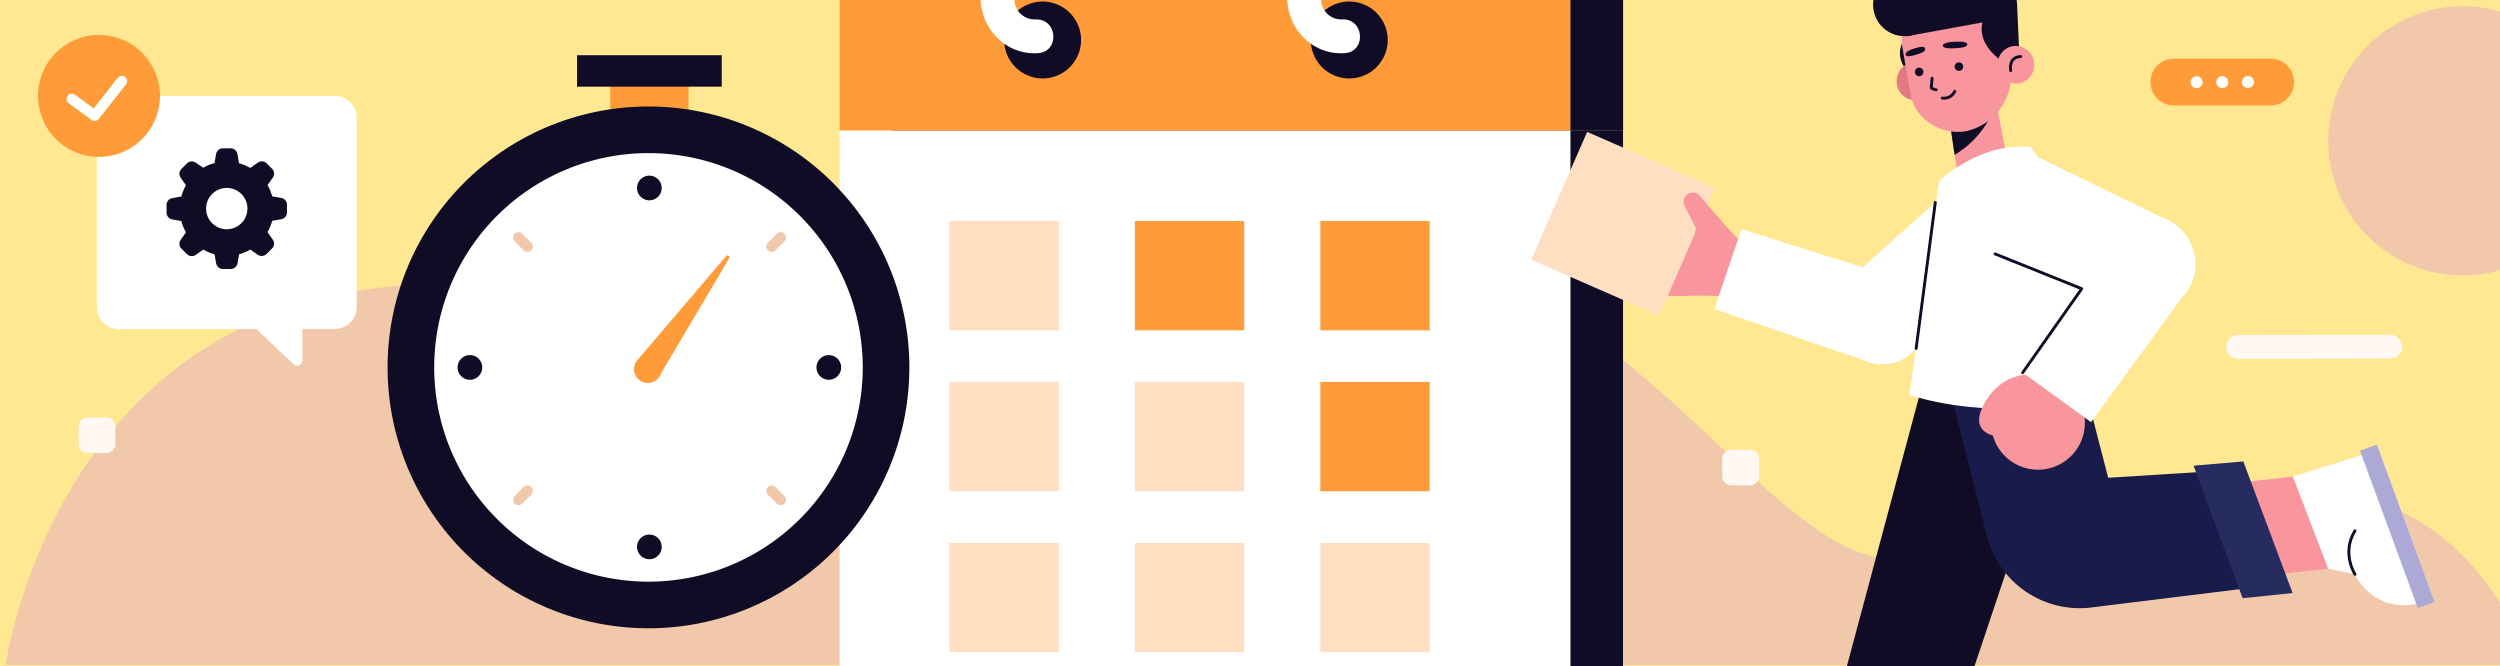 <svg xmlns="http://www.w3.org/2000/svg" xmlns:xlink="http://www.w3.org/1999/xlink" width="663.791" height="176.896" viewBox="0 0 663.791 176.896">
  <defs>
    <clipPath id="clip-path">
      <path id="Trazado_161036" data-name="Trazado 161036" d="M0,0H663.791V176.9H0Z" transform="translate(739 6023.604)" fill="#ffd947"/>
    </clipPath>
  </defs>
  <g id="Grupo_169448" data-name="Grupo 169448" transform="translate(-739 -6047.604)">
    <path id="Trazado_156666" data-name="Trazado 156666" d="M0,0H663.791V176.9H0Z" transform="translate(739 6047.604)" fill="#ffe891"/>
    <g id="Grupo_218" data-name="Grupo 218" transform="translate(0 24)" clip-path="url(#clip-path)">
      <g id="Grupo_169334" data-name="Grupo 169334" transform="translate(756 5895)">
        <g id="Grupo_169338" data-name="Grupo 169338">
          <path id="Trazado_161037" data-name="Trazado 161037" d="M631.149,318.005c-6.088.618-37.578,11.048-42.684,12.567l0-.008c-.075.025-.147.044-.221.068-.2.061-.4.123-.6.185-30.427,9.651-44.4,7.841-56.365,4.575-32.307-8.821-70.439-79.547-122.762-72.2-22.194,3.117-21.074,40.108-34.99,48.734l.019-.038c-.1.073-.194.133-.291.206-2,1.245-3.942,2.511-5.78,3.815-27.216,15.791-54.326-4.794-62.11-9.456-.572-.369-1.167-3.3-1.747-3.663-.311-.206-.484-.327-.484-.327l0,.025c-34.1-21.365-112.271-43.82-164.557-38.507C48.736,273.114,36.513,364.5,36.513,364.5H707.848c-10.486-21.417-26.514-51.6-76.7-46.5" transform="translate(-52 -59.307)" fill="#f2c8aa"/>
          <path id="Trazado_161038" data-name="Trazado 161038" d="M660.495,206.606l-40.477.056a3.15,3.15,0,0,1-.008-6.3l40.476-.057a3.151,3.151,0,0,1,.009,6.3" transform="translate(-42.755 17.209)" fill="#fff8f3"/>
          <path id="Trazado_161039" data-name="Trazado 161039" d="M180.3,32.789l-78.509.056a3.15,3.15,0,1,1-.009-6.3l78.509-.057a3.151,3.151,0,0,1,.009,6.3" fill="#fff8f3"/>
          <path id="Trazado_161040" data-name="Trazado 161040" d="M607.714,87.864l-4.995.007a2.377,2.377,0,0,1-2.38-2.373l-.006-4.689a2.376,2.376,0,0,1,2.373-2.38l4.995-.007a2.377,2.377,0,0,1,2.38,2.373l.006,4.689a2.376,2.376,0,0,1-2.373,2.38" transform="translate(-160.041 169.594)" fill="#fff8f3"/>
          <path id="Trazado_161041" data-name="Trazado 161041" d="M11.263,248.882l-4.995.007a2.377,2.377,0,0,1-2.38-2.373l-.007-4.689a2.377,2.377,0,0,1,2.374-2.38l4.995-.007a2.377,2.377,0,0,1,2.38,2.373l.006,4.689a2.377,2.377,0,0,1-2.373,2.38" fill="#fff8f3"/>
          <path id="Trazado_161042" data-name="Trazado 161042" d="M532.211,35.734A35.734,35.734,0,1,1,496.477,0a35.734,35.734,0,0,1,35.734,35.734" transform="translate(140.442 130.271)" fill="#f2c8aa"/>
          <path id="Trazado_161043" data-name="Trazado 161043" d="M585.894,156.6H560.2a6.209,6.209,0,0,1,0-12.419h25.69a6.209,6.209,0,0,1,0,12.419" fill="#ff9c39"/>
          <path id="Trazado_161044" data-name="Trazado 161044" d="M567.823,150.412a1.589,1.589,0,1,1-1.594-1.584,1.589,1.589,0,0,1,1.594,1.584" fill="#fff"/>
          <path id="Trazado_161045" data-name="Trazado 161045" d="M574.638,150.391a1.589,1.589,0,1,1-1.594-1.584,1.589,1.589,0,0,1,1.594,1.584" fill="#fff"/>
          <path id="Trazado_161046" data-name="Trazado 161046" d="M581.452,150.369a1.589,1.589,0,1,1-1.594-1.584,1.589,1.589,0,0,1,1.594,1.584" fill="#fff"/>
          <g id="Grupo_169335" data-name="Grupo 169335" transform="translate(-33.325 44.299)">
            <path id="Trazado_161047" data-name="Trazado 161047" d="M105.19,171.677H47.881a5.847,5.847,0,0,1-5.847-5.847V115.624a5.847,5.847,0,0,1,5.847-5.847H105.19a5.847,5.847,0,0,1,5.847,5.847V165.83a5.847,5.847,0,0,1-5.847,5.847" fill="#fff"/>
            <path id="Trazado_161048" data-name="Trazado 161048" d="M76.535,164.258l17.736,16.73a1.386,1.386,0,0,0,2.337-1.008V159.209Z" fill="#fff"/>
            <path id="Trazado_161049" data-name="Trazado 161049" d="M58.793,109.777A16.192,16.192,0,1,1,42.6,93.585a16.192,16.192,0,0,1,16.193,16.192" fill="#ff9c39"/>
            <path id="Trazado_161050" data-name="Trazado 161050" d="M35.4,110.588l6.061,4.429,7.212-9.16" fill="none" stroke="#fff" stroke-linecap="round" stroke-linejoin="round" stroke-width="2.793"/>
            <path id="Trazado_161051" data-name="Trazado 161051" d="M91,136.863l-2.4-.42a12.485,12.485,0,0,0-1.237-2.987l1.4-1.993a1.841,1.841,0,0,0-.206-2.36l-1.436-1.436a1.841,1.841,0,0,0-2.36-.168l-1.993,1.4a12.4,12.4,0,0,0-2.987-1.237l-.412-2.452a1.84,1.84,0,0,0-1.78-1.527h-2.07a1.841,1.841,0,0,0-1.818,1.527l-.42,2.391a12.381,12.381,0,0,0-2.986,1.237L68.305,127.5a1.841,1.841,0,0,0-2.36.206l-1.436,1.436a1.841,1.841,0,0,0-.206,2.36l1.4,1.993a12.486,12.486,0,0,0-1.237,2.987l-2.391.42a1.841,1.841,0,0,0-1.527,1.818v2.032a1.839,1.839,0,0,0,1.527,1.817l2.391.42a12.371,12.371,0,0,0,1.237,2.987l-1.4,1.994a1.841,1.841,0,0,0,.206,2.36l1.436,1.436a1.841,1.841,0,0,0,2.36.206l1.993-1.4a12.4,12.4,0,0,0,2.987,1.237l.42,2.391a1.841,1.841,0,0,0,1.818,1.528h2.062A1.842,1.842,0,0,0,79.4,154.2l.42-2.391a12.381,12.381,0,0,0,2.986-1.237l1.948,1.367a1.841,1.841,0,0,0,2.36-.206l1.436-1.436a1.841,1.841,0,0,0,.206-2.36l-1.4-2.009a12.461,12.461,0,0,0,1.237-2.986l2.4-.42a1.841,1.841,0,0,0,1.528-1.818v-2.032A1.841,1.841,0,0,0,91,136.863m-14.466,8.31a5.484,5.484,0,1,1,5.484-5.484v.03a5.484,5.484,0,0,1-5.484,5.454" fill="#100c25"/>
          </g>
          <g id="Grupo_169337" data-name="Grupo 169337" transform="translate(27.562 29.79)">
            <path id="Trazado_161052" data-name="Trazado 161052" d="M196,311.357a8.892,8.892,0,0,0,8.892,8.892H381.159a8.893,8.893,0,0,0,8.893-8.892V152.267H196Z" transform="translate(-3.677 -18.832)" fill="#100c25"/>
            <path id="Trazado_161053" data-name="Trazado 161053" d="M381.191,88.588H204.926a8.892,8.892,0,0,0-8.892,8.892v41.558H390.083V97.48a8.892,8.892,0,0,0-8.892-8.892" transform="translate(-3.683 -5.555)" fill="#100c25"/>
            <path id="Trazado_161054" data-name="Trazado 161054" d="M178.369,311.357a8.892,8.892,0,0,0,8.892,8.892H363.526a8.893,8.893,0,0,0,8.893-8.892V152.267H178.369Z" transform="translate(0 -18.832)" fill="#fff"/>
            <path id="Trazado_161055" data-name="Trazado 161055" d="M363.526,88.526H187.261a8.892,8.892,0,0,0-8.892,8.892v41.558H372.418V97.418a8.892,8.892,0,0,0-8.892-8.892" transform="translate(0 -5.542)" fill="#ff9c39"/>
            <path id="Trazado_161056" data-name="Trazado 161056" d="M253.992,119.254a10.21,10.21,0,1,1-10.21-10.21,10.21,10.21,0,0,1,10.21,10.21" transform="translate(-11.51 -9.82)" fill="#100c25"/>
            <path id="Trazado_161057" data-name="Trazado 161057" d="M239.98,103.967h0a5.31,5.31,0,0,1-5.311-5.31v-22.2a5.45,5.45,0,0,1,4.253-5.416,5.319,5.319,0,0,1,6.368,5.207v6.738h8.989V76.753c0-7.609-5.73-14.264-13.322-14.772A14.315,14.315,0,0,0,225.68,76.247V98.194c0,7.459,5.518,14.012,12.945,14.7a14.535,14.535,0,0,0,2.344.028c5.66-.389,5.192-8.955-.481-8.955Z" transform="translate(-9.865 0)" fill="#fff"/>
            <path id="Trazado_161058" data-name="Trazado 161058" d="M356.854,119.254a10.21,10.21,0,1,1-10.21-10.21,10.211,10.211,0,0,1,10.21,10.21" transform="translate(-32.958 -9.82)" fill="#100c25"/>
            <path id="Trazado_161059" data-name="Trazado 161059" d="M342.842,103.967h0a5.31,5.31,0,0,1-5.309-5.31v-22.2a5.45,5.45,0,0,1,4.252-5.416,5.319,5.319,0,0,1,6.368,5.207v6.738h8.989V76.753c0-7.609-5.729-14.264-13.321-14.772a14.314,14.314,0,0,0-15.277,14.267V98.194c0,7.459,5.517,14.012,12.945,14.7a14.533,14.533,0,0,0,2.344.028c5.66-.389,5.191-8.955-.482-8.955Z" transform="translate(-31.313 0)" fill="#fff"/>
            <rect id="Rectángulo_42495" data-name="Rectángulo 42495" width="29.026" height="29.026" transform="translate(207.521 157.499)" fill="#ffdec2"/>
            <rect id="Rectángulo_42496" data-name="Rectángulo 42496" width="29.026" height="29.026" transform="translate(207.521 200.231)" fill="#ffdec2"/>
            <rect id="Rectángulo_42497" data-name="Rectángulo 42497" width="29.026" height="29.026" transform="translate(207.521 242.963)" fill="#ffdec2"/>
            <rect id="Rectángulo_42498" data-name="Rectángulo 42498" width="29.026" height="29.026" transform="translate(256.768 157.499)" fill="#ff9c39"/>
            <rect id="Rectángulo_42499" data-name="Rectángulo 42499" width="29.026" height="29.026" transform="translate(256.768 200.231)" fill="#ffdec2"/>
            <rect id="Rectángulo_42500" data-name="Rectángulo 42500" width="29.026" height="29.026" transform="translate(256.768 242.963)" fill="#ffdec2"/>
            <rect id="Rectángulo_42501" data-name="Rectángulo 42501" width="29.026" height="29.026" transform="translate(306.014 157.499)" fill="#ff9c39"/>
            <rect id="Rectángulo_42502" data-name="Rectángulo 42502" width="29.026" height="29.026" transform="translate(306.014 200.231)" fill="#ff9c39"/>
            <rect id="Rectángulo_42503" data-name="Rectángulo 42503" width="29.026" height="29.026" transform="translate(306.014 242.963)" fill="#ffdec2"/>
          </g>
          <g id="Grupo_169336" data-name="Grupo 169336" transform="translate(13.18 19.857)">
            <rect id="Rectángulo_42504" data-name="Rectángulo 42504" width="20.796" height="13.695" transform="translate(131.849 128.21)" fill="#ff9c39"/>
            <rect id="Rectángulo_42505" data-name="Rectángulo 42505" width="38.42" height="8.352" transform="translate(123.036 123.409)" fill="#100c25"/>
            <path id="Trazado_161060" data-name="Trazado 161060" d="M211.273,208.883A69.272,69.272,0,1,1,142,139.611a69.272,69.272,0,0,1,69.272,69.272" transform="translate(0 -2.59)" fill="#100c25"/>
            <path id="Trazado_161061" data-name="Trazado 161061" d="M201.249,211.238a56.893,56.893,0,1,1-56.893-56.893,56.893,56.893,0,0,1,56.893,56.893" transform="translate(-2.355 -4.945)" fill="#fff"/>
            <path id="Trazado_161062" data-name="Trazado 161062" d="M116.207,184.591a1.427,1.427,0,0,1-1.012-.419l-2.376-2.376a1.431,1.431,0,0,1,2.024-2.024l2.377,2.376a1.431,1.431,0,0,1-1.012,2.443" transform="translate(-6.341 -8.943)" fill="#f2c8aa"/>
            <path id="Trazado_161063" data-name="Trazado 161063" d="M196.211,264.6a1.427,1.427,0,0,1-1.013-.419l-2.376-2.376a1.431,1.431,0,0,1,2.024-2.024l2.377,2.376a1.431,1.431,0,0,1-1.012,2.443" transform="translate(-19.13 -21.732)" fill="#f2c8aa"/>
            <path id="Trazado_161064" data-name="Trazado 161064" d="M113.83,264.6a1.431,1.431,0,0,1-1.013-2.443l2.377-2.376a1.431,1.431,0,0,1,2.024,2.024l-2.376,2.376a1.426,1.426,0,0,1-1.012.419" transform="translate(-6.341 -21.732)" fill="#f2c8aa"/>
            <path id="Trazado_161065" data-name="Trazado 161065" d="M193.835,184.591a1.431,1.431,0,0,1-1.012-2.443l2.377-2.376a1.431,1.431,0,0,1,2.024,2.024l-2.376,2.376a1.427,1.427,0,0,1-1.012.419" transform="translate(-19.13 -8.943)" fill="#f2c8aa"/>
            <path id="Trazado_161066" data-name="Trazado 161066" d="M158.115,164.746a3.275,3.275,0,1,1-3.275-3.275,3.275,3.275,0,0,1,3.275,3.275" transform="translate(-12.602 -6.084)" fill="#100c25"/>
            <path id="Trazado_161067" data-name="Trazado 161067" d="M158.115,278.171a3.275,3.275,0,1,1-3.275-3.275,3.275,3.275,0,0,1,3.275,3.275" transform="translate(-12.602 -24.216)" fill="#100c25"/>
            <path id="Trazado_161068" data-name="Trazado 161068" d="M98.127,218.183a3.275,3.275,0,1,1-3.275,3.275,3.275,3.275,0,0,1,3.275-3.275" transform="translate(-3.536 -15.15)" fill="#100c25"/>
            <path id="Trazado_161069" data-name="Trazado 161069" d="M211.553,218.183a3.275,3.275,0,1,1-3.276,3.275,3.275,3.275,0,0,1,3.276-3.275" transform="translate(-21.668 -15.15)" fill="#100c25"/>
            <path id="Trazado_161070" data-name="Trazado 161070" d="M175.039,186.9l-23.382,27.406A3.675,3.675,0,1,0,157.781,218l18.073-30.515a.5.5,0,0,0-.815-.582" transform="translate(-12.447 -10.121)" fill="#ff9c39"/>
          </g>
          <path id="Trazado_161071" data-name="Trazado 161071" d="M494.4,340.341l10.173-40.933-24.342-3.74L468.29,340.341Z" fill="#f8959d"/>
          <path id="Trazado_161072" data-name="Trazado 161072" d="M494.4,340.341H468.29l-3.85,6.141s-13.819.813-13.278,17.342H493.3Z" fill="#fff"/>
          <rect id="Rectángulo_42506" data-name="Rectángulo 42506" width="44.497" height="4.766" transform="translate(450.263 359.059)" fill="#aca9d6"/>
          <path id="Trazado_161073" data-name="Trazado 161073" d="M464.44,346.483s8.072-1.223,10.746,2.89" fill="none" stroke="#100c25" stroke-linecap="round" stroke-linejoin="round" stroke-width="0.775"/>
          <path id="Trazado_161074" data-name="Trazado 161074" d="M534.586,223.871,500.057,326.983l-32.231-.759,27.347-102.1Z" fill="#100c25"/>
          <path id="Trazado_161075" data-name="Trazado 161075" d="M506.122,316.3l-3.489,12.783-38.309.15,3.282-12.933Z" fill="#262b60"/>
          <path id="Trazado_161076" data-name="Trazado 161076" d="M591.81,255.143l-43.013,4.8,12.522,24.006,39.866-4.366Z" fill="#f8959d"/>
          <path id="Trazado_161077" data-name="Trazado 161077" d="M591.81,255.143l9.375,24.445,7.093,1.5s5.527,12.692,20.855,6.485l-14.526-39.554Z" fill="#fff"/>
          <rect id="Rectángulo_42507" data-name="Rectángulo 42507" width="4.765" height="44.497" transform="translate(609.63 248.287) rotate(-20.166)" fill="#aca9d6"/>
          <path id="Trazado_161078" data-name="Trazado 161078" d="M608.278,281.084s-3.643-5.657,0-11.536" fill="none" stroke="#100c25" stroke-linecap="round" stroke-linejoin="round" stroke-width="0.775"/>
          <path id="Trazado_161079" data-name="Trazado 161079" d="M577.3,253.294l-34.545,2.164-9.4-36.414-35.6,1.579,8.451,33.141,4.347,17.152A25.418,25.418,0,0,0,538.8,289.832l48.9-6.021Z" fill="#191b4b"/>
          <path id="Trazado_161080" data-name="Trazado 161080" d="M565.44,252.252l13.2-1.132,13.087,34.941-13.271,1.377Z" fill="#262b60"/>
          <path id="Trazado_161081" data-name="Trazado 161081" d="M489.111,138.387s-5.1,5.54,2.565,10.994Z" fill="#100c25"/>
          <path id="Trazado_161082" data-name="Trazado 161082" d="M496.29,149.117a5.011,5.011,0,0,1-3.713,6.007,4.957,4.957,0,0,1-5.86-3.885,5.011,5.011,0,0,1,3.713-6.007,4.958,4.958,0,0,1,5.86,3.885" fill="#e57885"/>
          <path id="Trazado_161083" data-name="Trazado 161083" d="M500.636,160.534l1.774,11.961c.615,4.2,3.45,6.07,7.449,5.436,3.413-.543,6.922-2.757,6.222-6.438L512.412,152.8Z" fill="#f8959d"/>
          <path id="Trazado_161084" data-name="Trazado 161084" d="M501.971,169.72s8.543-4.537,11.08-14.355c.907-3.508-12.621,3.946-12.621,3.946Z" fill="#100c25"/>
          <path id="Trazado_161085" data-name="Trazado 161085" d="M504.742,163.485h0c-6.828,1.029-13.288-3.694-14.342-9.424l-2.14-12a13.382,13.382,0,0,1,10.017-15.626c7.069-1.568,15.323,2.809,16.908,10.113l1.555,9.37a15.191,15.191,0,0,1-12,17.566" fill="#f8959d"/>
          <path id="Trazado_161086" data-name="Trazado 161086" d="M502.551,139.671s-3.8,0-3.727,1.092c0,0,.067.738,2.34.687s4.032-.268,4.178-.979-1.575-.9-2.791-.8" fill="#100c25"/>
          <path id="Trazado_161087" data-name="Trazado 161087" d="M491.9,141.3s-3.206.74-2.9,1.788c0,0-.264.811,1.941.255s3.26-.994,3.244-1.719-1.126-.692-2.289-.324" fill="#100c25"/>
          <path id="Trazado_161088" data-name="Trazado 161088" d="M502.018,152.865a3.16,3.16,0,0,1-3.3,1.789" fill="none" stroke="#100c25" stroke-linecap="round" stroke-linejoin="round" stroke-width="0.775"/>
          <path id="Trazado_161089" data-name="Trazado 161089" d="M493.691,147.505a1.138,1.138,0,1,1-1.318-.925,1.139,1.139,0,0,1,1.318.925" fill="#100c25"/>
          <path id="Trazado_161090" data-name="Trazado 161090" d="M504.225,146a1.138,1.138,0,1,1-1.392-.808,1.138,1.138,0,0,1,1.392.808" fill="#100c25"/>
          <path id="Trazado_161091" data-name="Trazado 161091" d="M496.006,149.393l-.2,2.158a.462.462,0,0,0,.2.571l1.061.331" fill="none" stroke="#100c25" stroke-linecap="round" stroke-linejoin="round" stroke-width="0.772"/>
          <path id="Trazado_161092" data-name="Trazado 161092" d="M514.424,144.757s-6.531-4.208-5.062-10.191l-19.8,3.6.873-12.306,20.106-2.032c3.221-.7,7.965.88,8.028,6.013l.544,12.112Z" fill="#100c25"/>
          <path id="Trazado_161093" data-name="Trazado 161093" d="M496.132,125.986a8.367,8.367,0,1,1-11.281-3.57,8.367,8.367,0,0,1,11.281,3.57" fill="#100c25"/>
          <path id="Trazado_161094" data-name="Trazado 161094" d="M503.159,125.382a5.605,5.605,0,1,1-7.558-2.392,5.605,5.605,0,0,1,7.558,2.392" fill="#100c25"/>
          <path id="Trazado_161095" data-name="Trazado 161095" d="M522.982,144.749A4.961,4.961,0,0,1,519.3,150.7a4.908,4.908,0,0,1-5.8-3.846,4.962,4.962,0,0,1,3.677-5.949,4.909,4.909,0,0,1,5.8,3.847" fill="#f8959d"/>
          <path id="Trazado_161096" data-name="Trazado 161096" d="M516.88,147.334s-.772-3.551,2.636-3.72" fill="none" stroke="#100c25" stroke-linecap="round" stroke-linejoin="round" stroke-width="0.772"/>
          <path id="Trazado_161097" data-name="Trazado 161097" d="M440.292,187.548c-1.079-1.158-3.007-2.92-4.472-2.557A2.7,2.7,0,0,0,434.1,189.2l.878,1.448c-1.96.749-6,.939-13.4-6.536a3.732,3.732,0,0,0-4.57-.664,2.3,2.3,0,0,0-.7,3.008c.024.051.061.1.089.15a3.393,3.393,0,0,0-2.966.312,2.3,2.3,0,0,0-.7,3.008,3.136,3.136,0,0,0,.256.425,2.957,2.957,0,0,0-1.394.482,2.3,2.3,0,0,0-.7,3.008,3.364,3.364,0,0,0,.634.88c.1.1.195.186.292.283-.044.027-.094.044-.136.074a2.3,2.3,0,0,0-.7,3.008,3.4,3.4,0,0,0,.634.88,43.546,43.546,0,0,0,6.054,5.155l-.005,0,.094.061a28.888,28.888,0,0,0,2.79,1.7c4.276,2.484,13.428.4,21.3,1.669L448,195.968Z" fill="#f8959d"/>
          <rect id="Rectángulo_42508" data-name="Rectángulo 42508" width="37.044" height="37.044" transform="translate(389.566 197.563) rotate(-66.362)" fill="#ffdec2"/>
          <path id="Trazado_161098" data-name="Trazado 161098" d="M440.292,187.548l-5.983-6.973a2.436,2.436,0,0,0-4.021,2.688l3.014,5.94a16.552,16.552,0,0,0,3.563,15.088Z" fill="#f8959d"/>
          <path id="Trazado_161099" data-name="Trazado 161099" d="M486.691,202.466,445.4,189.431,438.21,210.65l39.529,13.583a11.781,11.781,0,1,0,8.952-21.767" fill="#fff"/>
          <path id="Trazado_161100" data-name="Trazado 161100" d="M499.6,179.9l-27.2,24.276a12.744,12.744,0,0,0,1.029,17.352,13.171,13.171,0,0,0,18.332-.407l28.911-22.432A14.126,14.126,0,1,0,499.6,179.9" fill="#fff"/>
          <path id="Trazado_161101" data-name="Trazado 161101" d="M522.1,167.606s17.152,19.141,17.652,66.666c0,0-24.8,6.907-49.78-.78l7.859-56.764s10.595-10.407,24.269-9.122" fill="#fff"/>
          <line id="Línea_623" data-name="Línea 623" x1="5.095" y2="38.772" transform="translate(491.762 182.353)" fill="none" stroke="#100c25" stroke-linecap="round" stroke-linejoin="round" stroke-width="0.775"/>
          <path id="Trazado_161102" data-name="Trazado 161102" d="M512.137,244.226s-5.578-1.058-2.975-7.051,9.28-12.3,20.78-7.32Z" fill="#f8959d"/>
          <path id="Trazado_161103" data-name="Trazado 161103" d="M535.127,246.686a12.453,12.453,0,1,0-16.831,5.185,12.453,12.453,0,0,0,16.831-5.185" fill="#f8959d"/>
          <path id="Trazado_161104" data-name="Trazado 161104" d="M544.7,191.953l-24.65,35.6,18.15,13.133,24.652-33.753A11.781,11.781,0,1,0,544.7,191.953" fill="#fff"/>
          <path id="Trazado_161105" data-name="Trazado 161105" d="M516.433,197.475l33.8,13.651a12.745,12.745,0,0,0,15.106-8.6,13.172,13.172,0,0,0-8.477-16.26l-32.908-16a14.126,14.126,0,1,0-7.526,27.212" fill="#fff"/>
          <path id="Trazado_161106" data-name="Trazado 161106" d="M520.053,227.554l15.682-22.286-23.02-9.252" fill="none" stroke="#100c25" stroke-linecap="round" stroke-linejoin="round" stroke-width="0.775"/>
        </g>
      </g>
    </g>
  </g>
</svg>
